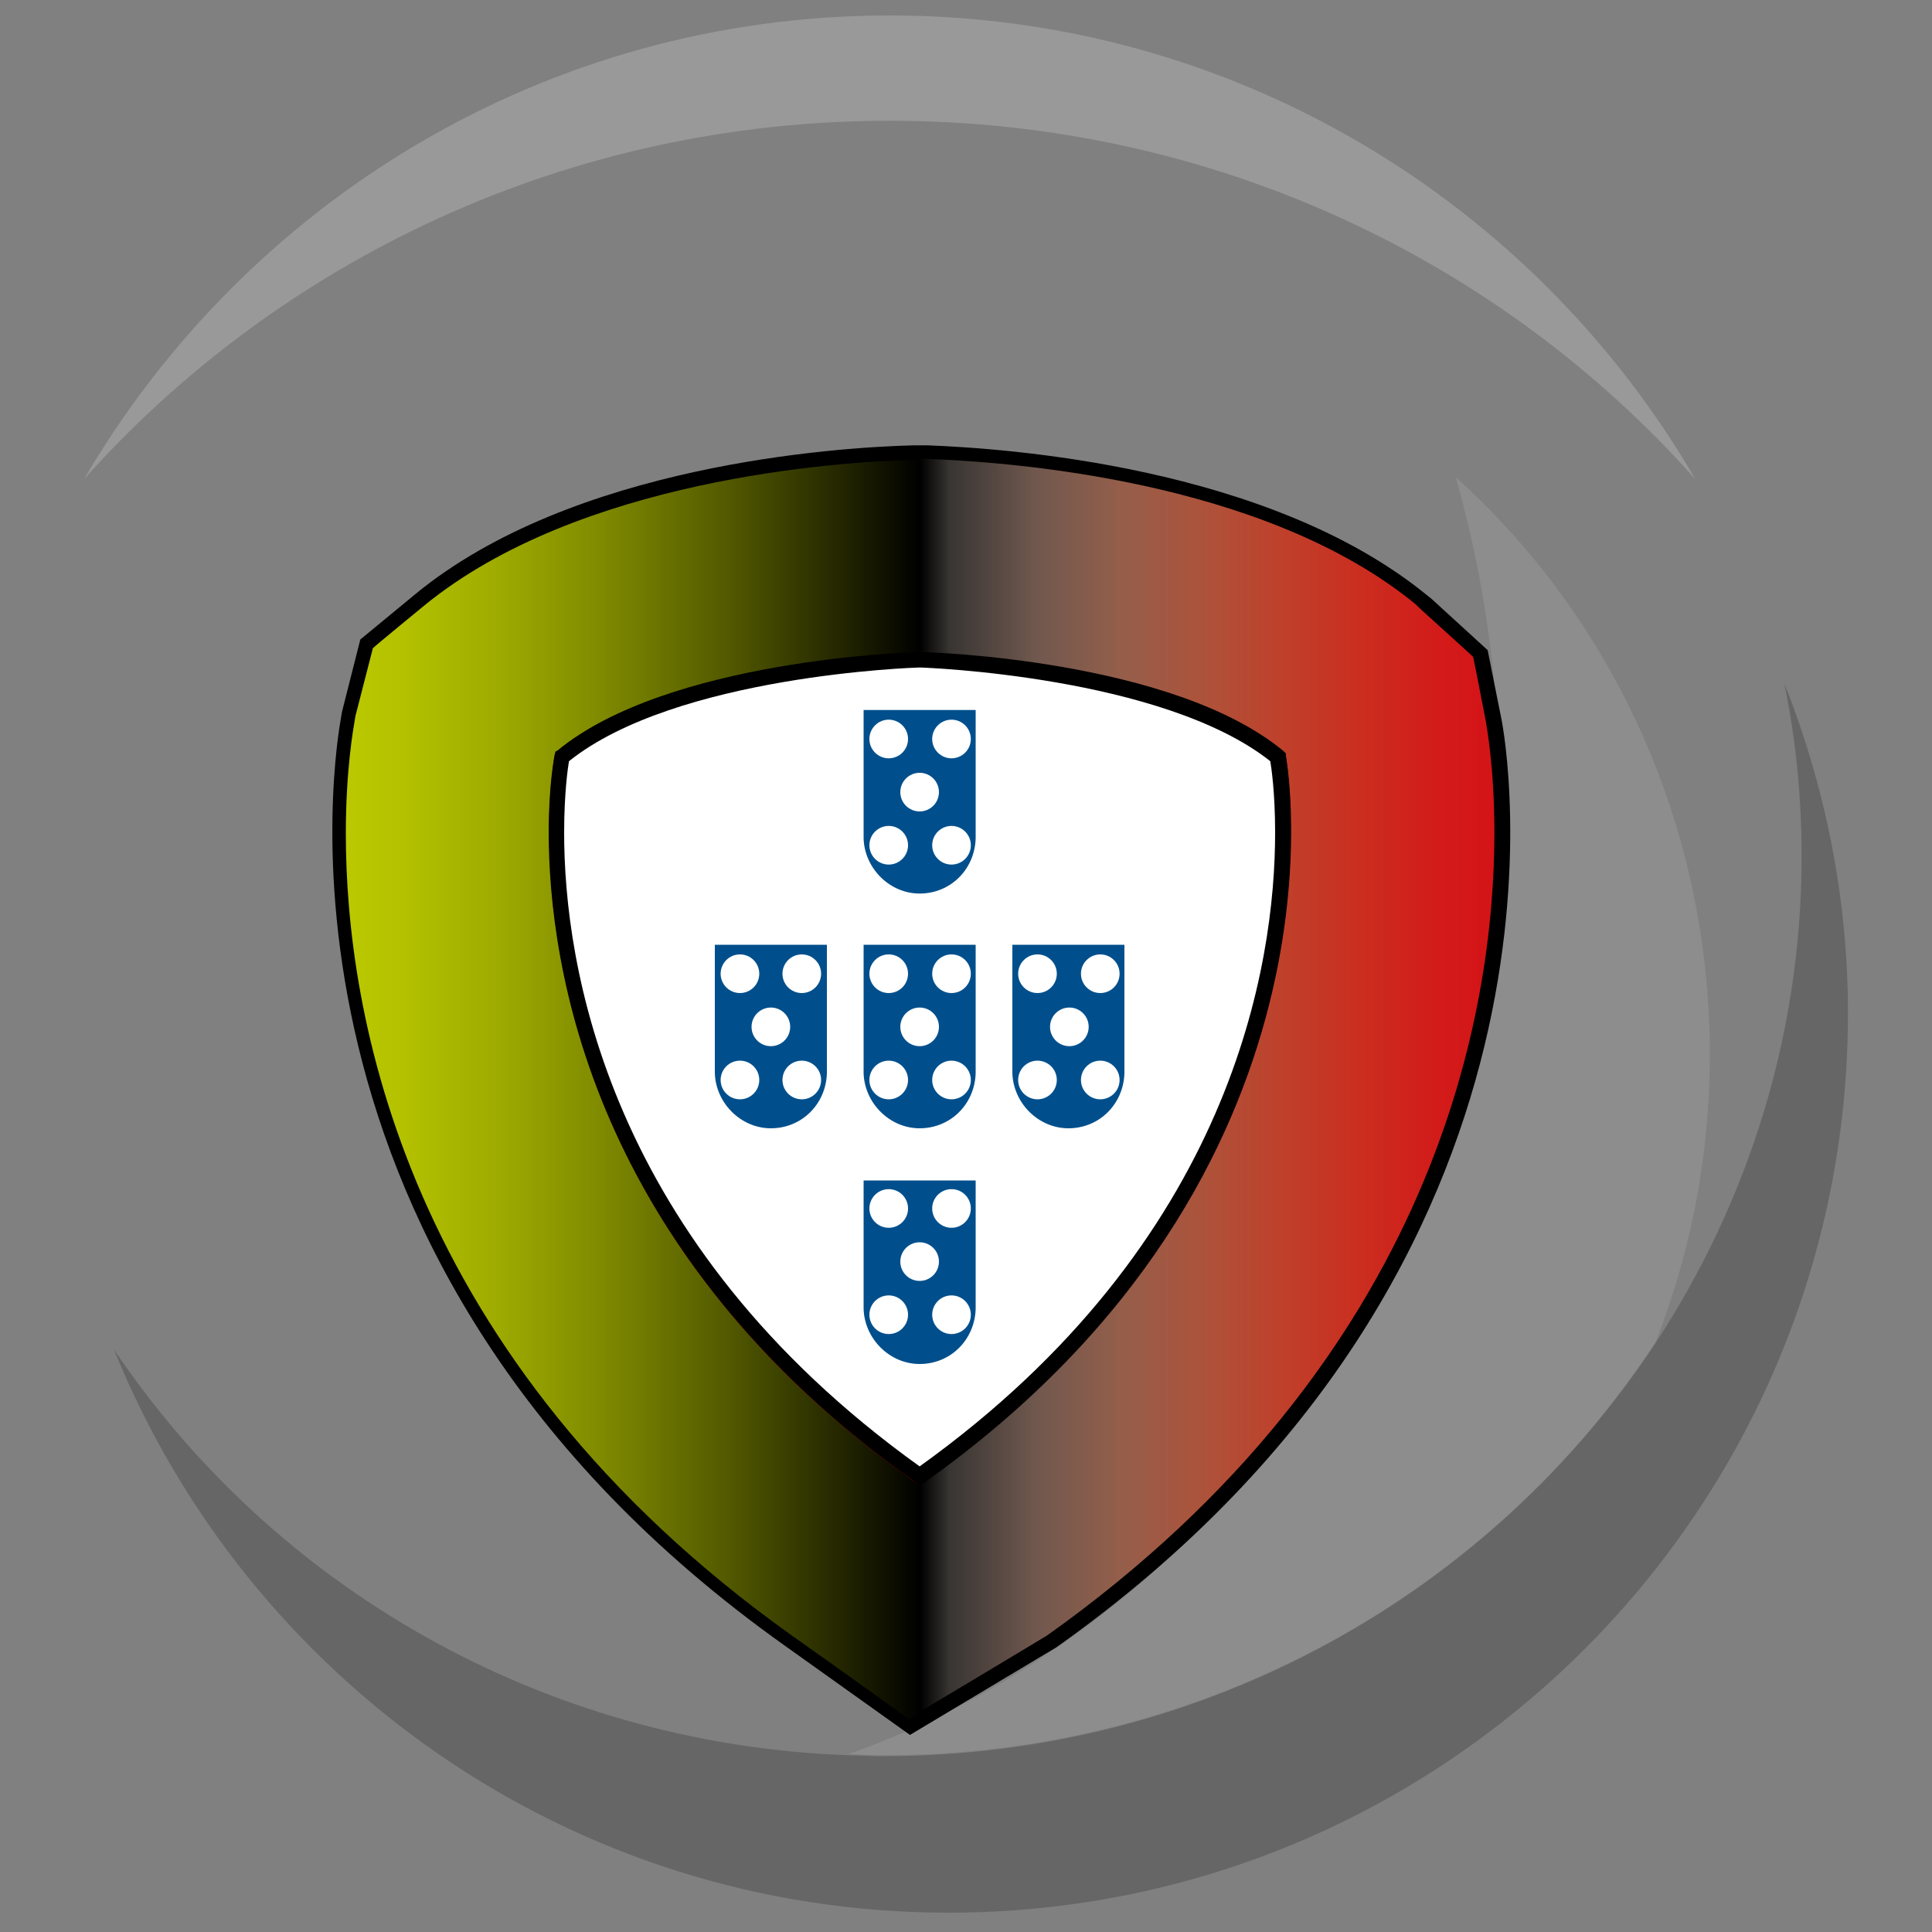 <?xml version="1.0" encoding="utf-8"?>
<!-- Generator: Adobe Illustrator 21.1.0, SVG Export Plug-In . SVG Version: 6.00 Build 0)  -->
<svg version="1.1" id="Layer_1" xmlns="http://www.w3.org/2000/svg" xmlns:xlink="http://www.w3.org/1999/xlink" x="0px" y="0px"
	 viewBox="0 0 200 200" style="enable-background:new 0 0 200 200;" xml:space="preserve">
<rect x="0" y="0" width="200" height="200" fill="#808080" stroke="none"/>
<style type="text/css">
	.st0{fill:#999999;}
	.st1{fill:#8D8D8D;}
	.st2{fill:#666666;}
	.st3{fill:#E30613;}
	.st4{fill:url(#SVGID_1_);}
	.st5{fill:url(#SVGID_2_);}
	.st6{fill:#FFFFFF;}
	.st7{fill:#004F8C;}
</style>
<g>
	<path class="st0" d="M92.1,12.5L92.1,12.5C92.1,12.5,92.1,12.5,92.1,12.5C92.1,12.5,92.1,12.5,92.1,12.5
		c33.4,0,63.2,14.4,83.4,37.1c-16.7-28.7-47.8-48-83.4-48c-35.6,0-66.6,19.3-83.4,48C29,26.9,58.8,12.5,92.1,12.5z"/>
	<path class="st1" d="M171.4,138.9c3.6-9.2,5.6-19.2,5.6-29.7c0-23.9-10.2-45.3-26.3-59.8c2.9,10.2,4.5,21.1,4.5,32.4
		c0,47.2-29.7,86.5-67.4,99.8c1.2,0,2.5,0.1,3.7,0.1C125,181.7,154.5,164.7,171.4,138.9z"/>
	<path class="st2" d="M184.7,70.7c1.2,5.8,1.8,11.8,1.8,18c0,18.5-5.6,35.8-15.1,50.3c-16.9,25.7-46.4,42.8-80,42.8
		c-1.3,0-2.5-0.1-3.7-0.1c-31.8-1.2-59.5-17.6-75.9-42C25.6,173.8,59,198,98.2,198c51.4,0,93.1-41.7,93.1-93.1
		C191.3,92.8,188.9,81.3,184.7,70.7z"/>
	<g>
		<g>
			<path class="st3" d="M94.6,46.9c-7.9,0.2-35,2-51.2,15.2l-5.5,4.5l-1.9,7.3L36,74.4c-0.4,2.3-10.1,55.8,45.7,95.4l12.5,8.9
				l14.8-8.9c55.8-39.7,46.1-93.2,45.7-95.4l-1.3-6.8l-5.7-5.2l-0.4-0.4c-16.1-13.2-43.2-15-51.1-15.2l-0.7,0L94.6,46.9z"/>
			<path d="M94.6,46.1L94.6,46.1c-8,0.2-35.3,2-51.6,15.4l-5.7,4.7l-1.9,7.5l-0.1,0.6c-0.4,2.3-10.2,56.2,46,96.1l12.9,9.2l15.2-9.1
				c56.2-39.9,46.5-93.9,46-96.2l-1.4-7l-5.8-5.3l-0.5-0.4C131.3,48.2,103.9,46.4,96,46.1L94.6,46.1z"/>
			<linearGradient id="SVGID_1_" gradientUnits="userSpaceOnUse" x1="35.793" y1="112.721" x2="95.247" y2="112.721">
				<stop  offset="0" style="stop-color:#BAC900"/>
				<stop  offset="0.102" style="stop-color:#B3C100"/>
				<stop  offset="0.257" style="stop-color:#9FAC00"/>
				<stop  offset="0.446" style="stop-color:#7F8A00"/>
				<stop  offset="0.662" style="stop-color:#535A00"/>
				<stop  offset="0.897" style="stop-color:#1B1D00"/>
				<stop  offset="1" style="stop-color:#000000"/>
			</linearGradient>
			<path class="st4" d="M94.6,47.6c-7.9,0.2-34.7,2-50.7,15.1c0,0-5,4.1-5.3,4.4c-0.1,0.4-1.8,7-1.8,7l-0.1,0.6
				c-0.1,0.6-0.9,4.9-0.9,11.6c0,18.2,5.8,54.3,46.3,83.1c0,0,11.3,8,12,8.6c0.1-0.1,0.5-0.3,1.1-0.7V47.6
				C95.1,47.6,94.6,47.6,94.6,47.6z"/>
			<linearGradient id="SVGID_2_" gradientUnits="userSpaceOnUse" x1="95.247" y1="112.381" x2="154.704" y2="112.381">
				<stop  offset="0" style="stop-color:#000000"/>
				<stop  offset="5.134714e-02" style="stop-color:#383532"/>
				<stop  offset="0.202" style="stop-color:#70584E"/>
				<stop  offset="0.353" style="stop-color:#955E4A"/>
				<stop  offset="0.498" style="stop-color:#AE523A"/>
				<stop  offset="0.638" style="stop-color:#C03F2A"/>
				<stop  offset="0.772" style="stop-color:#CB2D1F"/>
				<stop  offset="0.895" style="stop-color:#D21C1A"/>
				<stop  offset="1" style="stop-color:#D51317"/>
			</linearGradient>
			<path class="st5" d="M153.8,74.6c0,0-1.2-6.2-1.3-6.6c-0.3-0.3-5.5-5-5.5-5l-0.4-0.4c-15.9-13.1-42.8-14.8-50.7-15.1l-0.6,0
				c0,0,0,0-0.1,0v129.7c3.4-2,13.2-7.9,13.2-7.9c40.5-28.8,46.3-64.9,46.3-83.1C154.7,79.5,153.9,75.2,153.8,74.6z"/>
			<path d="M95.2,67.6c-1.1,0-26,0.8-37.4,10.2L57.6,78l0,0.2c-0.1,0.4-7.9,43,37.3,75l0.4,0.3l0.5-0.3c45.1-32.1,37.3-74.6,37.3-75
				l0-0.2l-0.2-0.2C121.3,68.5,96.3,67.7,95.2,67.6L95.2,67.6L95.2,67.6z"/>
			<path class="st3" d="M95.2,67.6c-1.1,0-26.1,0.8-37.5,10.2l-0.2,0.2l-0.1,0.3c-0.1,0.4-7.8,43.1,37.3,75.1l0.5,0.3l0.5-0.3
				c45.1-32,37.4-74.7,37.3-75.1l0-0.2l-0.2-0.2C121.4,68.4,96.3,67.6,95.2,67.6L95.2,67.6L95.2,67.6z"/>
			<path d="M94.8,153.2c-45-32-37.3-74.5-37.2-74.9l0-0.2l0.2-0.1c11.4-9.3,36.3-10.1,37.4-10.2h0c1.1,0,26.1,0.9,37.4,10.2l0.2,0.2
				l0,0.2c0.1,0.4,7.8,43-37.2,74.9l-0.5,0.3L94.8,153.2z"/>
			<path d="M133.1,78.2l0-0.2l-0.3-0.3c-11.4-9.4-36.5-10.2-37.5-10.2c-1.1,0-26.2,0.8-37.6,10.2l-0.2,0.1l-0.1,0.4
				c0,0.1-0.6,3-0.6,7.9c0,13.9,4.4,43.5,37.9,67.3c0,0,0.5,0.4,0.5,0.4l0.6-0.4C140.9,121.3,133.2,78.6,133.1,78.2z"/>
			<path class="st6" d="M95.2,69.1c0.5,0,25.2,0.9,36.3,9.7c0.1,0.6,0.5,3.2,0.5,7.4c0,13.5-4.3,42.3-36.8,65.6
				c-32.5-23.3-36.8-52.1-36.8-65.6c0-4.2,0.4-6.8,0.5-7.4C70,69.9,94.8,69.1,95.2,69.1z"/>
		</g>
		<g>
			<g>
				<g>
					<path class="st7" d="M89.4,73.5v13.3h0c0.1,3.1,2.7,5.7,5.8,5.7c3.2,0,5.7-2.5,5.8-5.7h0V73.5H89.4z"/>
					<g>
						<circle class="st6" cx="95.2" cy="82" r="2"/>
						<g>
							<g>
								<circle class="st6" cx="92" cy="76.5" r="2"/>
								<ellipse class="st6" cx="98.5" cy="76.5" rx="2" ry="2"/>
							</g>
							<g>
								<circle class="st6" cx="92" cy="87.5" r="2"/>
								<circle class="st6" cx="98.5" cy="87.5" r="2"/>
							</g>
						</g>
					</g>
				</g>
				<g>
					<path class="st7" d="M89.4,122.2v13.3h0c0.1,3.1,2.7,5.7,5.8,5.7c3.2,0,5.7-2.5,5.8-5.7h0v-13.3H89.4z"/>
					<g>
						<circle class="st6" cx="95.2" cy="130.6" r="2"/>
						<g>
							<g>
								<circle class="st6" cx="92" cy="125.1" r="2"/>
								<circle class="st6" cx="98.5" cy="125.1" r="2"/>
							</g>
							<g>
								<circle class="st6" cx="92" cy="136.1" r="2"/>
								<ellipse class="st6" cx="98.5" cy="136.1" rx="2" ry="2"/>
							</g>
						</g>
					</g>
				</g>
			</g>
			<g>
				<g>
					<path class="st7" d="M74,97.8v13.3h0c0.1,3.1,2.7,5.7,5.8,5.7c3.2,0,5.7-2.5,5.8-5.7h0V97.8H74z"/>
					<g>
						<circle class="st6" cx="79.8" cy="106.3" r="2"/>
						<g>
							<g>
								<circle class="st6" cx="76.6" cy="100.8" r="2"/>
								<circle class="st6" cx="83" cy="100.8" r="2"/>
							</g>
							<g>
								<circle class="st6" cx="76.6" cy="111.8" r="2"/>
								<circle class="st6" cx="83" cy="111.8" r="2"/>
							</g>
						</g>
					</g>
				</g>
				<g>
					<path class="st7" d="M89.4,97.8v13.3h0c0.1,3.1,2.7,5.7,5.8,5.7c3.2,0,5.7-2.5,5.8-5.7h0V97.8H89.4z"/>
					<g>
						<circle class="st6" cx="95.2" cy="106.3" r="2"/>
						<g>
							<g>
								<ellipse class="st6" cx="92" cy="100.8" rx="2" ry="2"/>
								<circle class="st6" cx="98.5" cy="100.8" r="2"/>
							</g>
							<g>
								<ellipse class="st6" cx="92" cy="111.8" rx="2" ry="2"/>
								<circle class="st6" cx="98.5" cy="111.8" r="2"/>
							</g>
						</g>
					</g>
				</g>
				<g>
					<path class="st7" d="M104.8,97.8v13.3h0c0.1,3.1,2.7,5.7,5.8,5.7c3.2,0,5.7-2.5,5.8-5.7h0V97.8H104.8z"/>
					<g>
						<circle class="st6" cx="110.7" cy="106.3" r="2"/>
						<g>
							<g>
								<ellipse class="st6" cx="107.4" cy="100.8" rx="2" ry="2"/>
								<circle class="st6" cx="113.9" cy="100.8" r="2"/>
							</g>
							<g>
								<ellipse class="st6" cx="107.4" cy="111.8" rx="2" ry="2"/>
								<circle class="st6" cx="113.9" cy="111.8" r="2"/>
							</g>
						</g>
					</g>
				</g>
			</g>
		</g>
	</g>
</g>
</svg>
